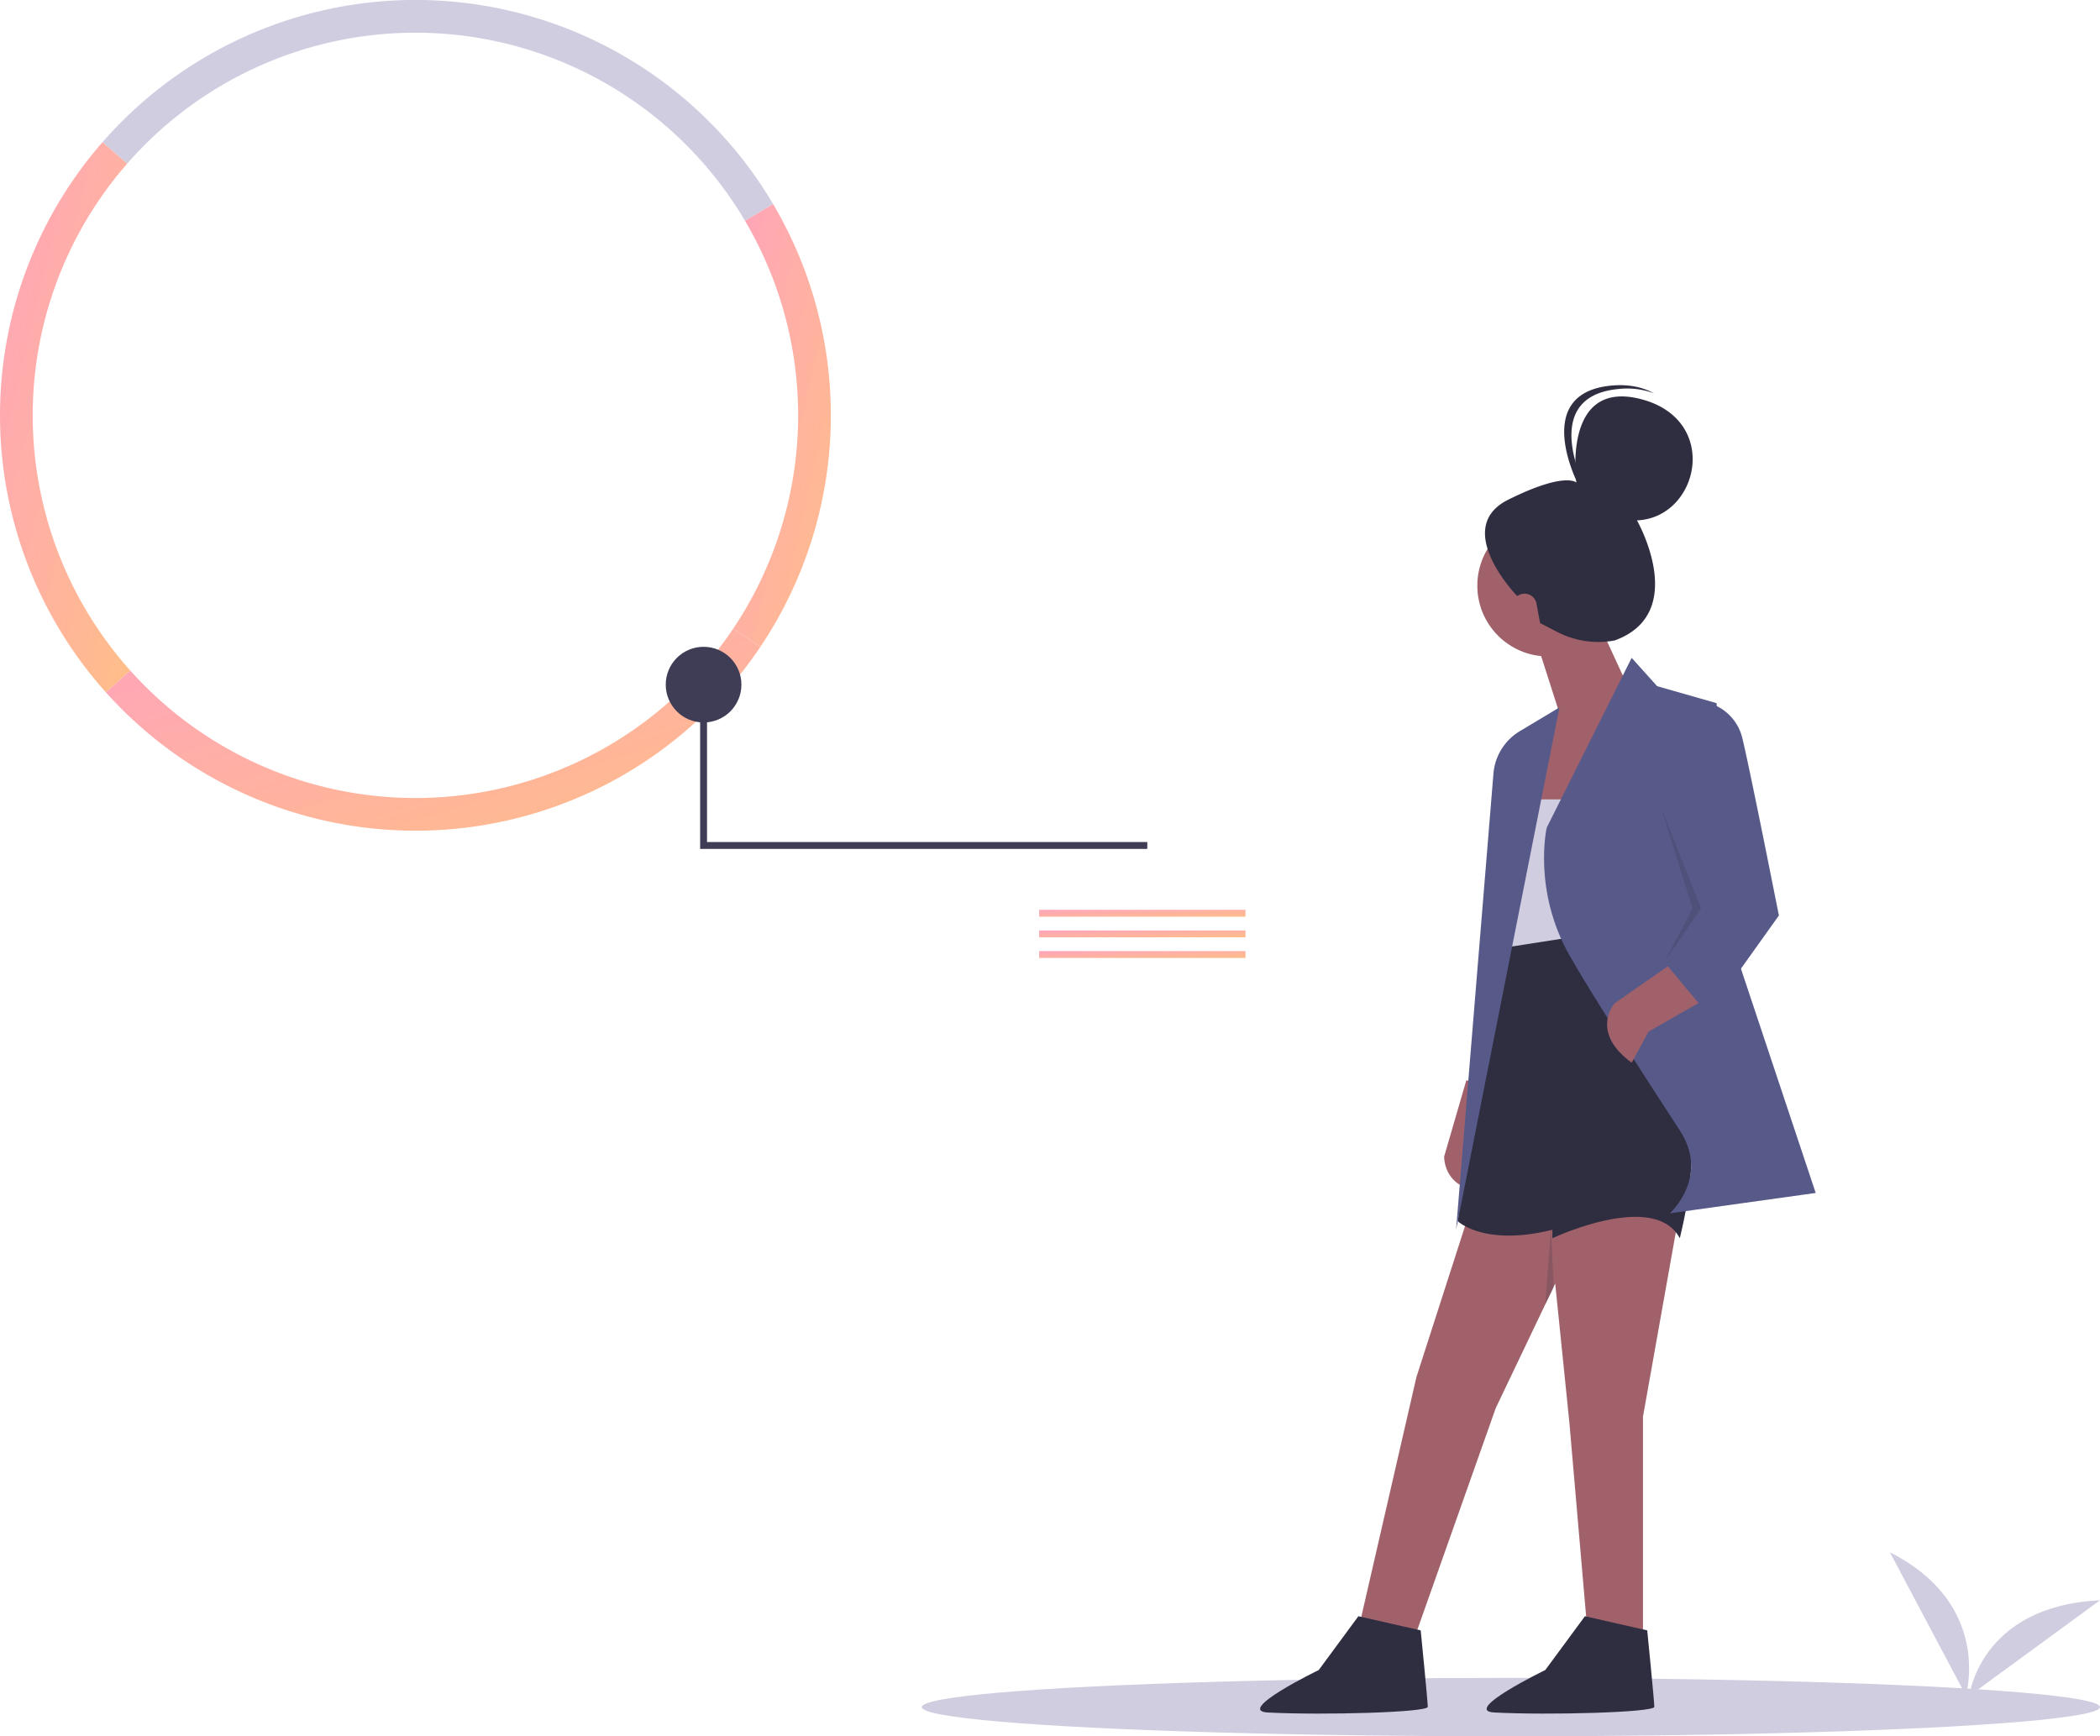 <svg id="abc204e0-0cf0-4263-912e-9567c41f6205" data-name="Layer 1" xmlns="http://www.w3.org/2000/svg" width="790.443"
     height="653.661" viewBox="0 0 790.443 653.661">
  <linearGradient id="app_gradient" x2="1" y2="1">
    <stop offset="0%" stop-color="#ffa4bc" />
    <stop offset="100%" stop-color="#ffbe88" />
  </linearGradient>
  <title>instant_information</title>
  <ellipse cx="568.694" cy="642.656" rx="221.749" ry="11.005" fill="#d0cde1"/>
  <path d="M485.194,206.278a144.062,144.062,0,0,0-232.56-21.483L243.363,176.693A156.35,156.35,0,0,1,495.789,200.006Z"
        transform="translate(-204.778 -123.169)" fill="#d0cde1"/>
  <path d="M490.996,366.669l-10.218-6.87a144.133,144.133,0,0,0,4.416-153.521l10.595-6.272a156.447,156.447,0,0,1-4.793,166.663Z"
        transform="translate(-204.778 -123.169)" fill="url(#app_gradient)"/>
  <path d="M244.646,383.822A156.341,156.341,0,0,1,243.363,176.693l9.271,8.102a144.03,144.03,0,0,0,1.182,190.813Z"
        transform="translate(-204.778 -123.169)" fill="url(#app_gradient)"/>
  <path d="M361.144,435.9a156.605,156.605,0,0,1-116.498-52.078l9.17-8.215a144.057,144.057,0,0,0,226.962-15.809l10.218,6.87A156.262,156.262,0,0,1,361.144,435.9Z"
        transform="translate(-204.778 -123.169)" fill="url(#app_gradient)"/>
  <polygon
          points="431.844 319.583 263.532 319.583 263.532 245.784 266.122 245.784 266.122 316.993 431.844 316.993 431.844 319.583"
          fill="#3f3d56"/>
  <circle cx="264.827" cy="257.742" r="14.242" fill="#3f3d56"/>
  <rect x="391.132" y="342.509" width="77.683" height="2.589" fill="url(#app_gradient)"/>
  <rect x="391.132" y="350.278" width="77.683" height="2.589" fill="url(#app_gradient)"/>
  <rect x="391.132" y="358.046" width="77.683" height="2.589" fill="url(#app_gradient)"/>
  <path d="M756.713,529.835,748.375,558.511s-.756,14.32,19.048,13.382l-2.4-13.138,9.361-24.02Z"
        transform="translate(-204.778 -123.169)" fill="#a0616a"/>
  <polygon
          points="577.917 240.193 586.444 266.839 573.653 290.288 573.653 316.935 590.707 316.935 614.156 261.51 601.366 233.797 577.917 240.193"
          fill="#a0616a"/>
  <polygon points="593.905 300.947 570.456 300.947 568.324 331.857 565.126 368.096 603.498 358.504 593.905 300.947"
           fill="#d0cde1"/>
  <polygon
          points="553.402 455.497 533.151 518.383 511.833 611.113 532.085 617.509 562.995 530.108 585.378 483.21 590.707 535.437 598.168 621.772 618.42 624.97 618.42 533.305 632.276 455.497 553.402 455.497"
          fill="#a0616a"/>
  <path d="M824.797,736.947l-23.449-5.329-14.922,20.251s-31.598,15.335-19.186,15.988c20.251,1.066,60.221,0,60.221-2.132S824.797,736.947,824.797,736.947Z"
        transform="translate(-204.778 -123.169)" fill="#2f2e41"/>
  <path d="M739.528,736.947l-23.449-5.329L701.157,751.87s-31.598,15.335-19.186,15.988c20.251,1.066,60.221,0,60.221-2.132S739.528,736.947,739.528,736.947Z"
        transform="translate(-204.778 -123.169)" fill="#2f2e41"/>
  <path d="M814.671,473.146l-47.964,7.461L753.508,582.93s10.002,9.593,35.583,3.198v3.198s38.371-18.12,47.964,0l.657-2.846a153.47,153.47,0,0,0-6.365-90.663C826.163,482.639,820.267,472.347,814.671,473.146Z"
        transform="translate(-204.778 -123.169)" fill="#2f2e41"/>
  <circle cx="582.713" cy="220.474" r="26.647" fill="#a0616a"/>
  <path d="M818.935,370.823l-31.976,63.952s-5.329,23.449,8.527,47.964c7.84,13.87,26.683,43.157,41.569,65.976,11.425,17.513-3.716,31.217-3.716,31.217l54.877-7.661L855.174,473.146l-4.263-85.269-22.383-6.395Z"
        transform="translate(-204.778 -123.169)" fill="#575a89"/>
  <path d="M837.054,483.805l-24.515,17.054s-9.593,10.659,6.395,22.383l6.395-11.725L847.713,498.727Z"
        transform="translate(-204.778 -123.169)" fill="#a0616a"/>
  <path d="M752.851,586.128l38.904-196.652-14.918,8.951a20.586,20.586,0,0,0-9.926,15.973Z"
        transform="translate(-204.778 -123.169)" fill="#575a89"/>
  <polygon points="583.779 462.425 584.845 484.809 581.647 491.204 583.779 462.425" fill="#2f2e41" opacity="0.2"/>
  <path d="M837.054,388.943h13.856a18.189,18.189,0,0,1,9.593,11.725c2.132,8.527,9.593,45.832,9.593,45.832l4.263,21.317L847.713,505.122l-15.988-19.186,13.856-20.251-20.251-50.096S822.132,394.272,837.054,388.943Z"
        transform="translate(-204.778 -123.169)" fill="#575a89"/>
  <polygon points="625.077 303.614 640.27 341.983 626.414 362.234 637.072 341.983 625.077 303.614" fill="#2f2e41"
           opacity="0.2"/>
  <ellipse cx="593.905" cy="225.803" rx="2.665" ry="4.263" fill="#a0616a"/>
  <path d="M812.546,364.276h0a33.672,33.672,0,0,1-21.62-3.199l-6.453-3.338-1.365-7.347a4.562,4.562,0,0,0-7.236-2.806h0s-24.897-25.592-3.385-36.302,25.662-6.445,25.662-6.445-5.611-39.246,24.387-31.388,21.722,44.647-1.599,45.621C820.937,319.072,840.85,353.983,812.546,364.276Z"
        transform="translate(-204.778 -123.169)" fill="#2f2e41"/>
  <path d="M801.838,307.415S783.208,272.42,814.089,269.602a28.792,28.792,0,0,1,13.245,1.644c-4.177-2.318-9.492-3.515-15.975-2.923C780.478,271.141,799.108,306.136,799.108,306.136Z"
        transform="translate(-204.778 -123.169)" fill="#2f2e41"/>
  <path d="M944.735,761.431s10.199-34.317-28.588-53.855Z" transform="translate(-204.778 -123.169)"
        fill="#d0cde1"/>
  <path d="M946.006,761.615s4.043-33.869,49.216-35.992Z" transform="translate(-204.778 -123.169)"
        fill="#d0cde1"/>
</svg>